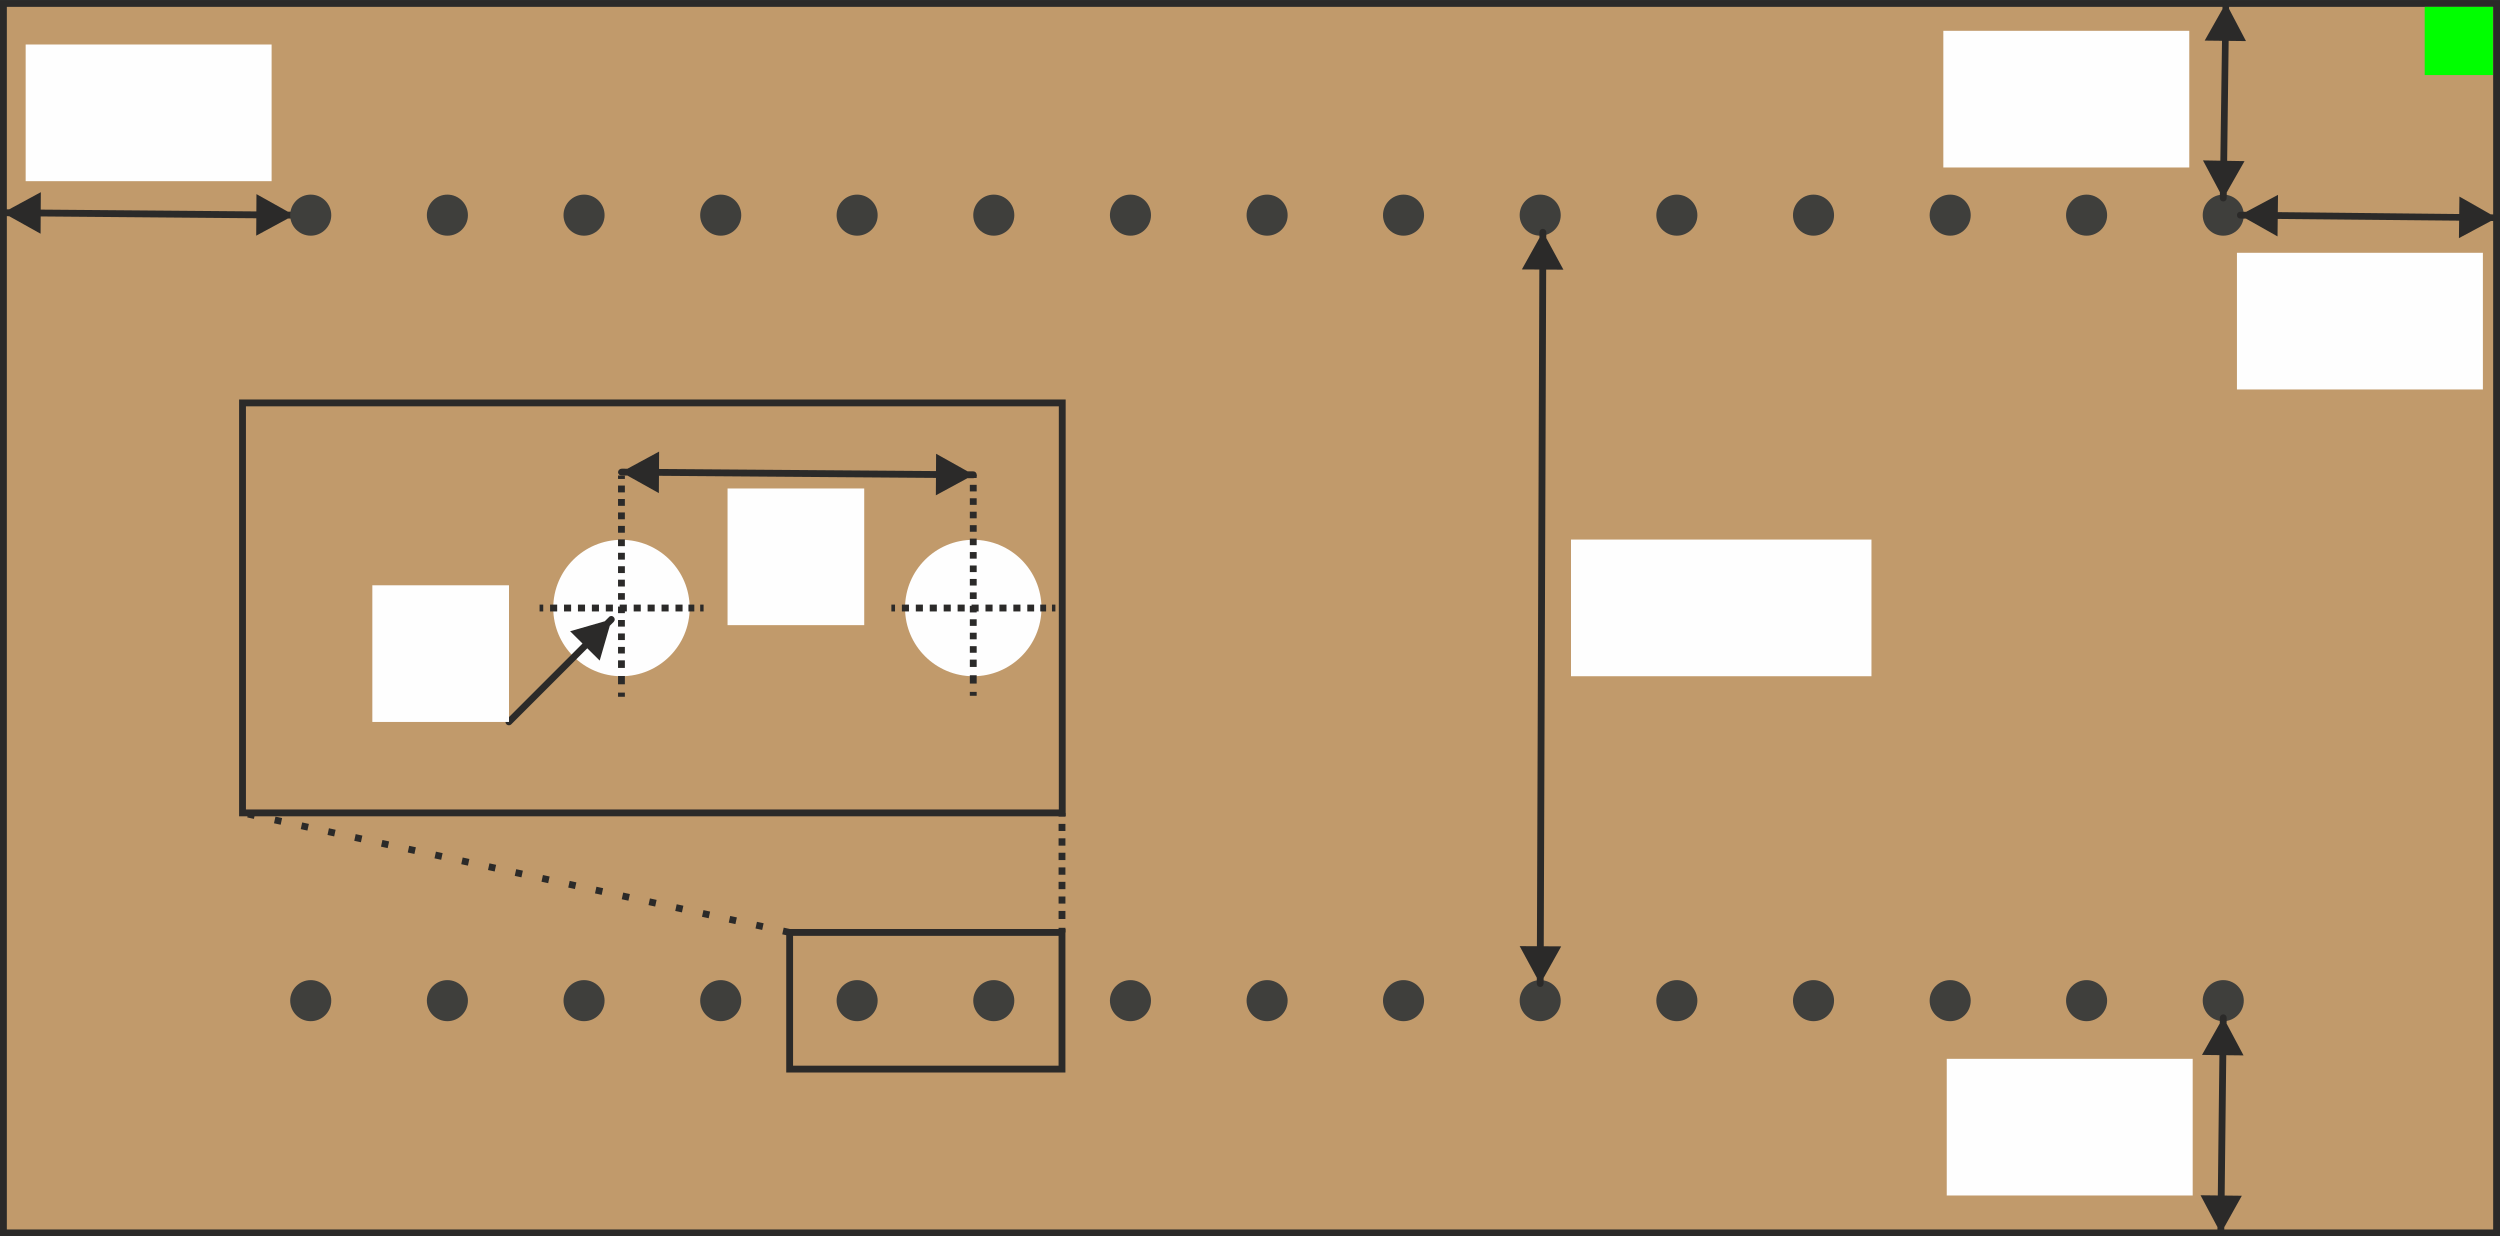 <?xml version="1.0" encoding="UTF-8"?>
<!DOCTYPE svg PUBLIC "-//W3C//DTD SVG 1.1//EN" "http://www.w3.org/Graphics/SVG/1.1/DTD/svg11.dtd">
<!-- Creator: CorelDRAW 2020 (64-Bit) -->
<svg xmlns="http://www.w3.org/2000/svg" xml:space="preserve" width="366px" height="181px" version="1.1" style="shape-rendering:geometricPrecision; text-rendering:geometricPrecision; image-rendering:optimizeQuality; fill-rule:evenodd; clip-rule:evenodd"
viewBox="0 0 102.26 50.57"
 xmlns:xlink="http://www.w3.org/1999/xlink"
 xmlns:xodm="http://www.corel.com/coreldraw/odm/2003">
 <rect x="0" y="0" width="102.26" height="50.57" fill="#808080" stroke="none"/>
 <defs>
  <style type="text/css">
   <![CDATA[
    .str2 {stroke:#2B2A29;stroke-width:0.28;stroke-miterlimit:22.926}
    .str0 {stroke:#2B2A29;stroke-width:0.28;stroke-miterlimit:22.926}
    .str1 {stroke:#3F3F3C;stroke-width:0.28;stroke-miterlimit:22.926}
    .str3 {stroke:#2B2A29;stroke-width:0.28;stroke-miterlimit:22.926;stroke-dasharray:0.28 0.84}
    .fil4 {fill:none}
    .fil5 {fill:#FEFEFE}
    .fil3 {fill:#FEFEFE}
    .fil6 {fill:lime}
    .fil1 {fill:#3F3F3C}
    .fil0 {fill:#C19A6B}
    .fil2 {fill:#2B2A29;fill-rule:nonzero}
   ]]>
  </style>
 </defs>
 <g id="Capa_x0020_1">
  <rect class="fil0 str0" x="0.14" y="0.14" width="101.98" height="50.29"/>
  <circle class="fil1 str1" cx="90.94" cy="40.93" r="0.7"/>
  <circle class="fil1 str1" cx="85.35" cy="40.93" r="0.7"/>
  <circle class="fil1 str1" cx="79.77" cy="40.93" r="0.7"/>
  <circle class="fil1 str1" cx="74.18" cy="40.93" r="0.7"/>
  <circle class="fil1 str1" cx="68.59" cy="40.93" r="0.7"/>
  <circle class="fil1 str1" cx="63" cy="40.93" r="0.7"/>
  <circle class="fil1 str1" cx="57.41" cy="40.93" r="0.7"/>
  <circle class="fil1 str1" cx="51.83" cy="40.93" r="0.7"/>
  <circle class="fil1 str1" cx="46.24" cy="40.93" r="0.7"/>
  <circle class="fil1 str1" cx="40.65" cy="40.93" r="0.7"/>
  <circle class="fil1 str1" cx="35.06" cy="40.93" r="0.7"/>
  <circle class="fil1 str1" cx="90.94" cy="8.8" r="0.7"/>
  <circle class="fil1 str1" cx="85.35" cy="8.8" r="0.7"/>
  <circle class="fil1 str1" cx="79.77" cy="8.8" r="0.7"/>
  <circle class="fil1 str1" cx="74.18" cy="8.8" r="0.7"/>
  <circle class="fil1 str1" cx="68.59" cy="8.8" r="0.7"/>
  <circle class="fil1 str1" cx="63" cy="8.8" r="0.7"/>
  <circle class="fil1 str1" cx="57.41" cy="8.8" r="0.7"/>
  <circle class="fil1 str1" cx="51.83" cy="8.8" r="0.7"/>
  <circle class="fil1 str1" cx="46.24" cy="8.8" r="0.7"/>
  <circle class="fil1 str1" cx="40.65" cy="8.8" r="0.7"/>
  <circle class="fil1 str1" cx="35.06" cy="8.8" r="0.7"/>
  <g>
   <path class="fil2" d="M91.87 1.68l-1.69 -0.02 0.87 -1.54 0.82 1.56zm-0.96 -1.54c0,-0.08 0.06,-0.14 0.14,-0.14 0.07,0 0.14,0.07 0.13,0.14l-0.27 0zm-0.11 7.96l0.11 -7.96 0.27 0 -0.1 7.97 -0.28 -0.01zm1.01 -1.51l-0.87 1.53 -0.83 -1.56 1.7 0.03zm-0.73 1.52c0,0.07 -0.06,0.13 -0.14,0.13 -0.08,0 -0.14,-0.06 -0.14,-0.14l0.28 0.01z"/>
  </g>
  <g>
   <path class="fil2" d="M100.58 9.74l0.02 -1.7 1.53 0.87 -1.55 0.83zm1.54 -0.97c0.08,0 0.14,0.06 0.14,0.14 0,0.07 -0.07,0.14 -0.14,0.13l0 -0.27zm-10.48 -0.11l10.48 0.11 0 0.27 -10.48 -0.1 0 -0.28zm1.52 1.01l-1.54 -0.87 1.56 -0.83 -0.02 1.7zm-1.52 -0.73c-0.08,0 -0.14,-0.06 -0.14,-0.14 0,-0.08 0.06,-0.14 0.14,-0.14l0 0.28z"/>
  </g>
  <g>
   <path class="fil2" d="M10.48 9.64l0.01 -1.7 1.54 0.86 -1.55 0.84zm1.54 -0.98c0.07,0 0.13,0.07 0.13,0.14 0,0.08 -0.06,0.14 -0.14,0.14l0.01 -0.28zm-11.88 -0.1l11.88 0.1 -0.01 0.28 -11.87 -0.1 0 -0.28zm1.52 1l-1.54 -0.86 1.55 -0.84 -0.01 1.7zm-1.52 -0.72c-0.08,0 -0.14,-0.07 -0.14,-0.14 0,-0.08 0.06,-0.14 0.14,-0.14l0 0.28z"/>
  </g>
  <g>
   <path class="fil2" d="M91.77 43.17l-1.7 -0.02 0.87 -1.54 0.83 1.56zm-0.97 -1.54c0,-0.08 0.07,-0.14 0.14,-0.14 0.08,0 0.14,0.06 0.14,0.14l-0.28 0zm-0.1 8.8l0.1 -8.8 0.28 0 -0.1 8.8 -0.28 0zm1 -1.52l-0.86 1.54 -0.83 -1.56 1.69 0.02zm-0.72 1.52c0,0.08 -0.07,0.14 -0.14,0.14 -0.08,0 -0.14,-0.06 -0.14,-0.14l0.28 0z"/>
  </g>
  <rect class="fil3" x="79.63" y="43.31" width="10.06" height="5.59"/>
  <g>
   <path class="fil2" d="M63.95 11.03l-1.7 -0.01 0.86 -1.54 0.84 1.55zm-0.98 -1.53c0,-0.08 0.06,-0.14 0.14,-0.14 0.07,0 0.14,0.06 0.14,0.14l-0.28 0zm-0.11 30.73l0.11 -30.73 0.28 0 -0.11 30.73 -0.28 0zm1 -1.52l-0.86 1.54 -0.84 -1.55 1.7 0.01zm-0.72 1.52c0,0.08 -0.06,0.14 -0.14,0.14 -0.08,0 -0.14,-0.06 -0.14,-0.14l0.28 0z"/>
  </g>
  <rect class="fil4 str2" x="32.3" y="38.14" width="11.14" height="5.59"/>
  <g>
   <path class="fil2" d="M43.3 37.95l0.28 0 0 0.19 -0.28 0 0 -0.19zm0.28 -0.54l0 0.18 -0.28 0 0 -0.18 0 0 0.28 0zm-0.28 -0.15l0.28 0 0 0.15 -0.28 0 0 -0.15zm0 -0.59l0.28 0 0 0.29 -0.28 0 0 -0.29zm0 -0.6l0.28 0 0 0.3 -0.28 0 0 -0.3zm0 -0.59l0.28 0 0 0.3 -0.28 0 0 -0.3zm0 -0.6l0.28 0 0 0.3 -0.28 0 0 -0.3zm0 -0.59l0.28 0 0 0.3 -0.28 0 0 -0.3zm0 -0.59l0.28 0 0 0.29 -0.28 0 0 -0.29zm0.28 -0.45l0 0.15 -0.28 0 0 -0.15 0.28 0z"/>
  </g>
  <rect class="fil4 str2" x="9.92" y="16.48" width="33.53" height="16.77"/>
  <circle class="fil5" cx="39.81" cy="24.87" r="2.79"/>
  <circle class="fil5" cx="25.42" cy="24.87" r="2.79"/>
  <g>
   <path class="fil2" d="M39.67 28.3l0.28 0 0 0.16 -0.28 0 0 -0.16zm0 -0.68l0.28 0 0 0.34 -0.28 0 0 -0.34zm0.28 -0.5l0 0.16 -0.28 0 0 -0.16 0 0 0.28 0zm-0.28 -0.14l0.28 0 0 0.14 -0.28 0 0 -0.14zm0 -0.55l0.28 0 0 0.27 -0.28 0 0 -0.27zm0 -0.55l0.28 0 0 0.27 -0.28 0 0 -0.27zm0 -0.55l0.28 0 0 0.27 -0.28 0 0 -0.27zm0 -0.55l0.28 0 0 0.27 -0.28 0 0 -0.27zm0 -0.55l0.28 0 0 0.27 -0.28 0 0 -0.27zm0 -0.55l0.28 0 0 0.27 -0.28 0 0 -0.27zm0 -0.55l0.28 0 0 0.27 -0.28 0 0 -0.27zm0 -0.55l0.28 0 0 0.27 -0.28 0 0 -0.27zm0 -0.55l0.28 0 0 0.27 -0.28 0 0 -0.27zm0 -0.55l0.28 0 0 0.27 -0.28 0 0 -0.27zm0 -0.55l0.28 0 0 0.27 -0.28 0 0 -0.27zm0 -0.55l0.28 0 0 0.27 -0.28 0 0 -0.27zm0 -0.55l0.28 0 0 0.27 -0.28 0 0 -0.27zm0.28 -0.41l0 0.13 -0.28 0 0 -0.13 0.28 0z"/>
  </g>
  <g>
   <path class="fil2" d="M43.03 25.01l0 -0.28 0.14 0 0 0.28 -0.14 0zm-0.48 0l0 -0.28 0.24 0 0 0.28 -0.24 0zm-0.38 -0.28l0.13 0 0 0.28 -0.13 0 0 0 0 -0.28zm-0.15 0.28l0 -0.28 0.15 0 0 0.28 -0.15 0zm-0.57 0l0 -0.28 0.29 0 0 0.28 -0.29 0zm-0.57 0l0 -0.28 0.29 0 0 0.28 -0.29 0zm-0.57 0l0 -0.28 0.29 0 0 0.28 -0.29 0zm-0.57 0l0 -0.28 0.29 0 0 0.28 -0.29 0zm-0.57 0l0 -0.28 0.29 0 0 0.28 -0.29 0zm-0.57 0l0 -0.28 0.29 0 0 0.28 -0.29 0zm-0.57 0l0 -0.28 0.29 0 0 0.28 -0.29 0zm-0.57 0l0 -0.28 0.29 0 0 0.28 -0.29 0zm-0.57 0l0 -0.28 0.29 0 0 0.28 -0.29 0zm-0.43 -0.28l0.15 0 0 0.28 -0.15 0 0 -0.28z"/>
  </g>
  <g>
   <path class="fil2" d="M38.28 20.26l0.01 -1.7 1.54 0.86 -1.55 0.84zm1.53 -0.98c0.08,0 0.14,0.06 0.14,0.14 0,0.08 -0.06,0.14 -0.14,0.14l0 -0.28zm-14.38 -0.11l14.38 0.11 0 0.28 -14.39 -0.11 0.01 -0.28zm1.52 1l-1.54 -0.86 1.55 -0.84 -0.01 1.7zm-1.53 -0.72c-0.07,0 -0.14,-0.06 -0.14,-0.14 0,-0.07 0.07,-0.14 0.15,-0.14l-0.01 0.28z"/>
  </g>
  <rect class="fil3" x="29.76" y="19.98" width="5.59" height="5.59"/>
  <rect class="fil3" x="79.49" y="1.26" width="10.06" height="5.59"/>
  <rect class="fil3" x="91.5" y="10.34" width="10.06" height="5.59"/>
  <rect class="fil3" x="1.05" y="1.82" width="10.06" height="5.59"/>
  <rect class="fil3" x="64.26" y="22.07" width="12.29" height="5.59"/>
  <line class="fil4 str3" x1="32.3" y1="38.14" x2="9.92" y2= "33.25" />
  <g>
   <path class="fil2" d="M28.64 25.01l0 -0.28 0.14 0 0 0.28 -0.14 0zm-0.48 0l0 -0.28 0.24 0 0 0.28 -0.24 0zm-0.38 -0.28l0.14 0 0 0.28 -0.14 0 0 0 0 -0.28zm-0.15 0.28l0 -0.28 0.15 0 0 0.28 -0.15 0zm-0.57 0l0 -0.28 0.29 0 0 0.28 -0.29 0zm-0.57 0l0 -0.28 0.29 0 0 0.28 -0.29 0zm-0.57 0l0 -0.28 0.29 0 0 0.28 -0.29 0zm-0.57 0l0 -0.28 0.29 0 0 0.28 -0.29 0zm-0.57 0l0 -0.28 0.29 0 0 0.28 -0.29 0zm-0.57 0l0 -0.28 0.29 0 0 0.28 -0.29 0zm-0.57 0l0 -0.28 0.29 0 0 0.28 -0.29 0zm-0.57 0l0 -0.28 0.29 0 0 0.28 -0.29 0zm-0.57 0l0 -0.28 0.29 0 0 0.28 -0.29 0zm-0.43 -0.28l0.15 0 0 0.28 -0.15 0 0 -0.28z"/>
  </g>
  <g>
   <path class="fil2" d="M25.28 28.33l0.28 0 0 0.17 -0.28 0 0 -0.17zm0 -0.68l0.28 0 0 0.34 -0.28 0 0 -0.34zm0.28 -0.5l0 0.17 -0.28 0 0 -0.17 0 0 0.28 0zm-0.28 -0.14l0.28 0 0 0.14 -0.28 0 0 -0.14zm0 -0.55l0.28 0 0 0.27 -0.28 0 0 -0.27zm0 -0.55l0.28 0 0 0.27 -0.28 0 0 -0.27zm0 -0.55l0.28 0 0 0.27 -0.28 0 0 -0.27zm0 -0.55l0.28 0 0 0.27 -0.28 0 0 -0.27zm0 -0.55l0.28 0 0 0.27 -0.28 0 0 -0.27zm0 -0.55l0.28 0 0 0.28 -0.28 0 0 -0.28zm0 -0.55l0.28 0 0 0.28 -0.28 0 0 -0.28zm0 -0.55l0.28 0 0 0.28 -0.28 0 0 -0.28zm0 -0.55l0.28 0 0 0.28 -0.28 0 0 -0.28zm0 -0.55l0.28 0 0 0.28 -0.28 0 0 -0.28zm0 -0.55l0.28 0 0 0.28 -0.28 0 0 -0.28zm0 -0.55l0.28 0 0 0.28 -0.28 0 0 -0.28zm0 -0.55l0.28 0 0 0.28 -0.28 0 0 -0.28zm0.28 -0.41l0 0.14 -0.28 0 0 -0.14 0.28 0z"/>
  </g>
  <g>
   <path class="fil2" d="M24.53 27.02l-1.21 -1.2 1.7 -0.49 -0.49 1.69zm0.38 -1.78c0.05,-0.06 0.14,-0.06 0.19,0 0.06,0.05 0.06,0.14 0,0.2l-0.19 -0.2zm-4.19 4.19l4.19 -4.19 0.19 0.2 -4.19 4.19 -0.19 -0.2zm0.19 0.2c-0.05,0.05 -0.14,0.05 -0.19,0 -0.06,-0.06 -0.06,-0.14 0,-0.2l0.19 0.2z"/>
  </g>
  <rect class="fil3" x="15.23" y="23.94" width="5.59" height="5.59"/>
  <circle class="fil1 str1" cx="29.48" cy="8.8" r="0.7"/>
  <circle class="fil1 str1" cx="23.89" cy="8.8" r="0.7"/>
  <circle class="fil1 str1" cx="18.3" cy="8.8" r="0.7"/>
  <circle class="fil1 str1" cx="12.71" cy="8.8" r="0.7"/>
  <circle class="fil1 str1" cx="29.48" cy="40.93" r="0.7"/>
  <circle class="fil1 str1" cx="23.89" cy="40.93" r="0.7"/>
  <circle class="fil1 str1" cx="18.3" cy="40.93" r="0.7"/>
  <circle class="fil1 str1" cx="12.71" cy="40.93" r="0.7"/>
  <rect class="fil6" x="99.18" y="0.28" width="2.79" height="2.79"/>
 </g>
</svg>
